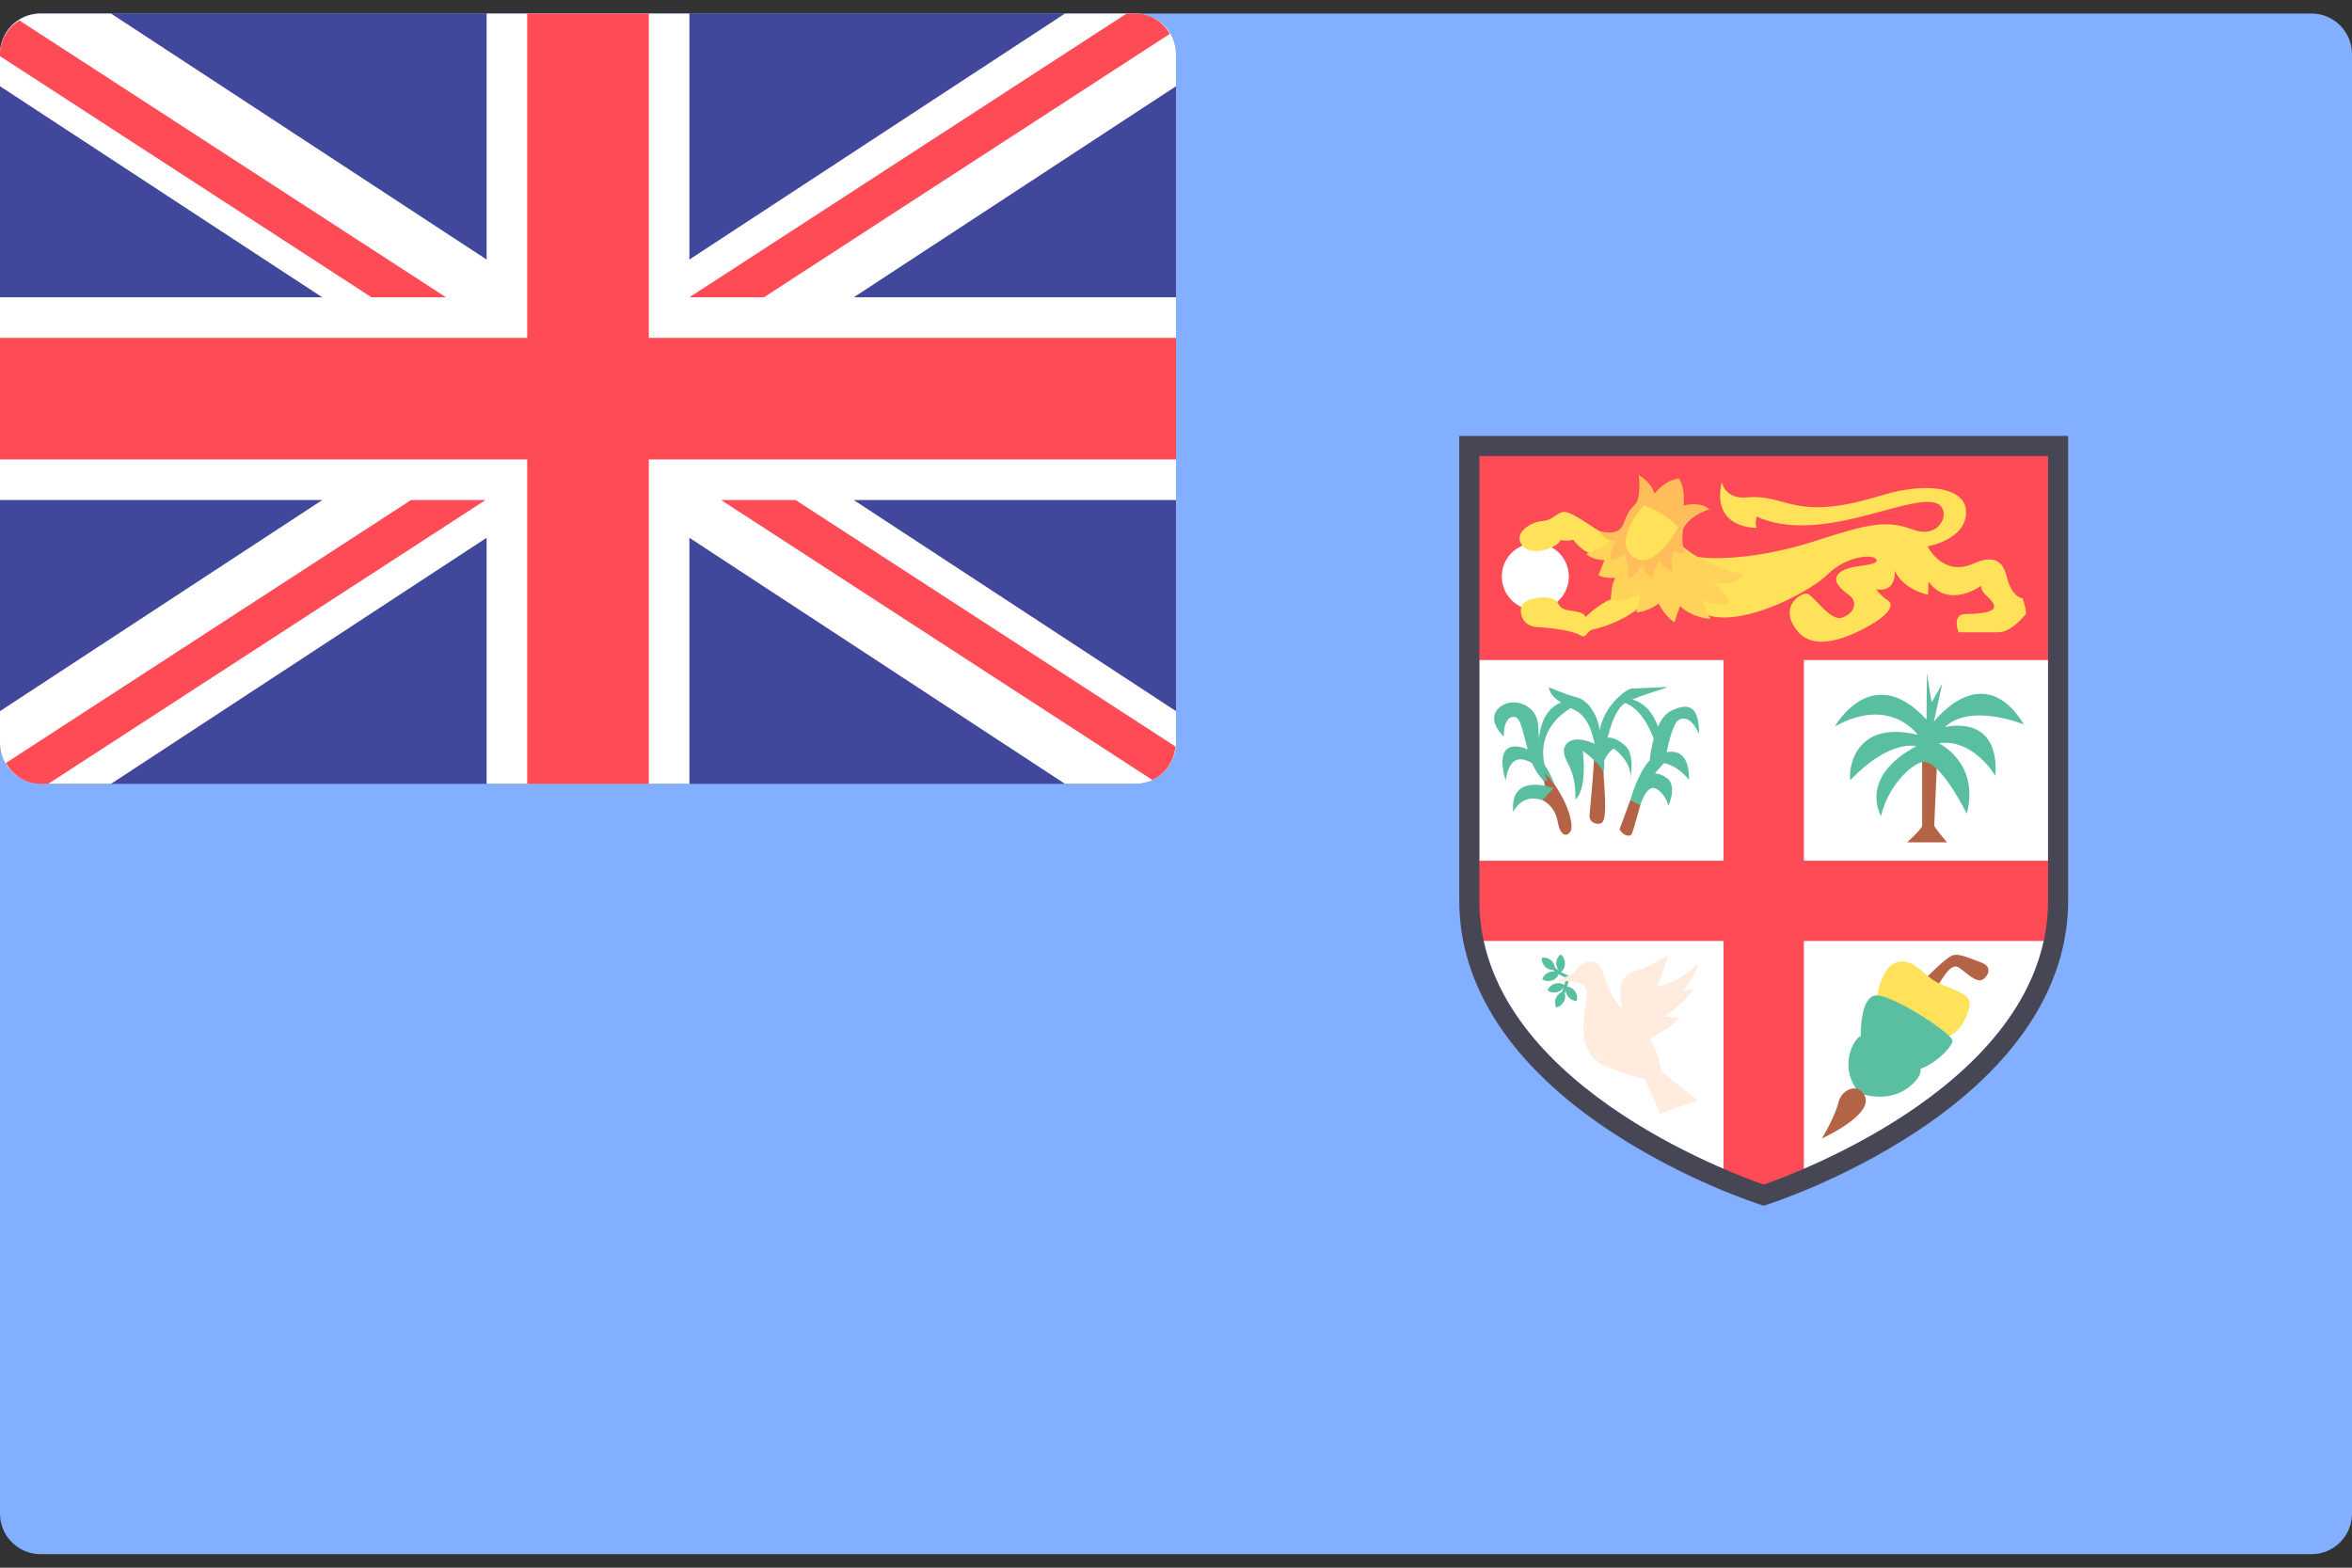 <svg width="48" height="32" viewBox="0 0 48 32" fill="none" xmlns="http://www.w3.org/2000/svg">
<rect x="0" y="0" width="48" height="32" fill="#333333" stroke="none"/>
<g clip-path="url(#clip0_11_3063)">
<path d="M47.172 31.724H0.828C0.371 31.724 0 31.354 0 30.897V1.104C0 0.647 0.371 0.276 0.828 0.276H47.172C47.629 0.276 48 0.647 48 1.104V30.897C48 31.354 47.629 31.724 47.172 31.724Z" fill="#82AFFF"/>
<path d="M23.172 16H0.828C0.371 16 0 15.63 0 15.172V1.104C0 0.647 0.371 0.276 0.828 0.276H23.172C23.63 0.276 24 0.647 24 1.104V15.172C24 15.63 23.629 16 23.172 16Z" fill="#41479B"/>
<path d="M23.172 0.276H21.735L14.069 5.298V0.276H9.931V5.298L2.265 0.276H0.828C0.371 0.276 0 0.646 0 1.103V1.76L6.577 6.069H0V10.207H6.577L0 14.516V15.172C0 15.629 0.371 16 0.828 16H2.265L9.931 10.977V16H14.069V10.977L21.735 16H23.172C23.63 16 24 15.629 24 15.172V14.516L17.423 10.207H24V6.069H17.423L24 1.76V1.103C24 0.646 23.629 0.276 23.172 0.276Z" fill="white"/>
<path d="M24 6.897H13.241V0.276H10.759V6.897H0V9.379H10.759V16H13.241V9.379H24V6.897Z" fill="#FF4B55"/>
<path d="M9.103 6.069L0.394 0.416C0.163 0.562 0 0.809 0 1.103V1.146L7.583 6.069H9.103Z" fill="#FF4B55"/>
<path d="M15.589 6.069L23.874 0.691C23.73 0.447 23.476 0.276 23.172 0.276H22.993L14.069 6.069H15.589Z" fill="#FF4B55"/>
<path d="M8.388 10.207L0.119 15.575C0.262 15.824 0.52 16 0.828 16H0.984L9.908 10.207H8.388Z" fill="#FF4B55"/>
<path d="M23.987 15.237L16.237 10.207H14.717L23.517 15.92C23.781 15.797 23.962 15.541 23.987 15.237Z" fill="#FF4B55"/>
<path d="M30.191 9.308V18.388C30.191 22.071 35.364 23.964 35.994 24.18C36.624 23.964 41.797 22.068 41.797 18.388V9.308H30.191Z" fill="white"/>
<path d="M42.002 13.473V9.103H29.986V13.473H35.175V17.569H29.986V19.208H35.175V24.123L35.994 24.396L36.813 24.123V19.208H42.002V17.569H36.813V13.473H42.002Z" fill="#FF4B55"/>
<path d="M31.333 12.452C31.711 12.452 32.017 12.146 32.017 11.768C32.017 11.391 31.711 11.085 31.333 11.085C30.956 11.085 30.649 11.391 30.649 11.768C30.649 12.146 30.956 12.452 31.333 12.452Z" fill="white"/>
<path d="M32.647 10.844C32.428 10.723 32.034 10.401 31.875 10.455C31.717 10.51 31.681 10.622 31.459 10.639C31.243 10.656 30.902 10.867 31.044 11.101C31.229 11.405 31.808 11.168 31.846 11.026C31.846 11.026 31.989 11.049 32.108 11.02C32.108 11.02 32.346 11.352 32.641 11.33C32.937 11.308 33.073 10.942 33.008 10.942C32.942 10.942 32.647 10.844 32.647 10.844Z" fill="#FFE15A"/>
<path d="M33.555 12.293C33.505 12.383 33.131 12.704 32.505 12.851C32.365 12.884 32.39 13.048 32.25 12.966C32.111 12.884 31.725 12.818 31.38 12.802C31.036 12.786 31.002 12.466 31.06 12.351C31.135 12.204 31.685 12.114 31.784 12.295C31.882 12.476 31.956 12.438 32.201 12.49C32.353 12.523 32.357 12.597 32.357 12.597C32.357 12.597 32.636 12.318 32.874 12.236C33.112 12.154 33.317 11.973 33.358 11.973C33.399 11.973 33.612 12.03 33.612 12.03L33.555 12.293Z" fill="#FFE15A"/>
<path d="M34.465 11.325C34.826 11.456 35.893 11.415 37.033 11.046C38.174 10.677 38.502 10.611 39.06 10.816C39.618 11.021 39.859 10.373 39.493 10.264C38.917 10.091 37.138 11.126 35.849 10.545C35.849 10.545 35.811 10.701 35.852 10.775C35.852 10.775 34.916 10.808 35.138 9.84C35.138 9.84 35.202 10.193 35.644 10.153C36.48 10.076 36.6 10.665 38.37 10.119C39.354 9.816 40.118 9.964 40.124 10.443C40.133 11.019 39.339 11.152 39.339 11.152C39.339 11.152 39.648 11.784 40.271 11.505C40.895 11.226 40.928 11.708 40.982 11.872C41.037 12.036 41.141 12.195 41.278 12.211C41.278 12.211 41.376 12.506 41.338 12.545C41.3 12.583 41.042 12.906 40.785 12.906C40.528 12.906 39.971 12.906 39.971 12.906C39.971 12.906 39.823 12.539 40.107 12.534C40.392 12.528 40.736 12.507 40.693 12.353C40.649 12.2 40.425 12.129 40.43 11.959C40.43 11.959 39.768 12.441 39.358 11.872L39.347 12.14C39.347 12.14 38.849 12.047 38.669 11.648C38.669 11.648 38.718 12.096 38.291 12.03C38.291 12.03 38.379 12.162 38.527 12.255C38.674 12.348 38.521 12.55 38.237 12.72C37.952 12.889 37.077 13.382 36.678 12.878C36.279 12.375 36.766 12.085 36.886 12.118C37.006 12.151 37.351 12.681 37.586 12.61C37.821 12.539 37.936 12.298 37.739 12.151C37.542 12.003 37.395 11.864 37.519 11.714C37.69 11.51 38.319 11.571 38.297 11.434C38.275 11.298 37.69 11.336 37.307 11.719C36.924 12.102 35.261 12.982 34.599 12.424C33.938 11.866 34.465 11.325 34.465 11.325Z" fill="#FFE15A"/>
<path d="M34.252 11.079C34.252 11.079 34.752 11.571 35.598 11.727C35.598 11.727 35.442 11.965 34.99 11.899C34.99 11.899 35.171 12.055 35.294 12.318C35.294 12.318 35.007 12.383 34.753 12.244C34.753 12.244 34.785 12.457 34.908 12.63C34.908 12.63 34.572 12.63 34.285 12.375L34.17 12.703C34.17 12.703 33.973 12.572 33.85 12.318C33.85 12.318 33.62 12.498 33.391 12.498C33.391 12.498 33.473 12.252 33.473 12.113C33.473 12.113 33.145 12.309 32.874 12.236C32.874 12.236 32.882 11.891 32.972 11.793C32.972 11.793 32.759 11.817 32.619 11.743C32.619 11.743 32.701 11.555 32.742 11.432C32.742 11.432 32.513 11.44 32.373 11.309C32.373 11.309 32.816 11.136 32.915 10.972L34.252 11.079Z" fill="#FFD25A"/>
<path d="M33.445 9.7C33.544 9.755 33.702 9.876 33.768 10.078C33.768 10.078 33.949 9.815 34.26 9.766C34.26 9.766 34.397 9.919 34.359 10.318C34.359 10.318 34.703 10.22 34.889 10.4C34.889 10.4 34.523 10.482 34.353 10.789C34.353 10.789 34.287 11.102 34.402 11.288C34.402 11.288 34.274 11.305 34.145 11.248C34.145 11.248 34.08 11.56 34.145 11.659C34.145 11.659 33.965 11.637 33.866 11.445C33.866 11.445 33.719 11.669 33.73 11.806C33.73 11.806 33.533 11.691 33.522 11.522C33.522 11.522 33.385 11.779 33.237 11.801C33.237 11.801 33.221 11.44 33.155 11.303C33.155 11.303 33.03 11.44 32.865 11.434C32.865 11.434 32.865 11.155 33.002 11.024C33.002 11.024 32.773 11.095 32.647 10.844C32.647 10.844 33.024 10.953 33.117 10.723C33.21 10.493 33.237 10.422 33.369 10.297C33.5 10.171 33.445 9.7 33.445 9.7Z" fill="#FFBE5A"/>
<path d="M34.252 10.759C34.252 10.759 33.784 11.653 33.358 11.382C32.89 11.086 33.472 10.39 33.546 10.316C33.546 10.316 33.891 10.406 34.252 10.759Z" fill="#FFE15A"/>
<path d="M32.565 15.339C32.565 15.339 32.516 14.697 32.168 14.512C31.841 14.337 31.647 14.25 31.61 14.027C31.61 14.027 31.894 14.158 32.195 14.239C32.467 14.313 32.732 14.773 32.651 15.29L32.565 15.339Z" fill="#5ABEA0"/>
<path d="M31.466 15.867L31.51 15.949L31.543 16.125L31.478 16.333C31.478 16.333 31.734 16.435 31.792 16.782C31.832 17.02 31.937 17.072 32.002 17.023C32.066 16.974 32.105 16.916 32.038 16.655C31.952 16.323 31.72 16.006 31.72 16.006L31.539 15.729L31.466 15.867Z" fill="#B46446"/>
<path d="M31.72 16.006C31.486 15.704 30.85 15.075 30.729 15.933C30.729 15.933 30.48 15.21 30.947 15.238C31.486 15.271 31.72 16.006 31.72 16.006Z" fill="#5ABEA0"/>
<path d="M31.51 15.949C31.309 15.729 31.244 15.565 31.14 15.157C31.035 14.749 31.003 14.626 30.882 14.634C30.761 14.642 30.689 14.773 30.689 15.034C30.689 15.034 30.335 14.716 30.576 14.463C30.818 14.21 31.357 14.348 31.39 14.797C31.422 15.247 31.414 15.549 31.575 15.925L31.51 15.949Z" fill="#5ABEA0"/>
<path d="M31.567 15.753C31.567 15.753 31.14 14.814 32.34 14.307C32.34 14.307 31.277 14.022 31.406 15.533L31.567 15.753Z" fill="#5ABEA0"/>
<path d="M31.704 16.088C31.704 16.088 30.802 15.745 30.883 16.578C30.883 16.578 31.035 16.186 31.478 16.333L31.704 16.088Z" fill="#5ABEA0"/>
<path d="M32.726 15.758C32.726 16.002 32.822 16.709 32.686 16.798C32.617 16.843 32.424 16.806 32.44 16.635C32.456 16.463 32.533 15.63 32.533 15.426C32.533 15.222 32.726 15.758 32.726 15.758Z" fill="#B46446"/>
<path d="M32.152 16.325C32.308 16.167 32.356 15.808 32.302 15.328C32.302 15.328 32.624 15.552 32.726 15.759C32.726 15.759 32.828 15.285 32.496 15.16C32.163 15.034 31.986 15.105 31.927 15.258C31.867 15.41 32.028 15.581 32.098 15.829C32.163 16.058 32.152 16.325 32.152 16.325Z" fill="#5ABEA0"/>
<path d="M32.705 15.633C32.705 15.633 32.759 15.383 32.936 15.279C32.936 15.279 33.301 15.535 33.274 15.878C33.274 15.878 33.37 15.41 33.172 15.225C32.973 15.04 32.748 14.991 32.635 15.154C32.522 15.317 32.705 15.633 32.705 15.633Z" fill="#5ABEA0"/>
<path d="M32.791 15.154C32.791 15.154 32.904 14.484 33.188 14.337C33.472 14.19 33.999 14.054 34.031 14.022C34.031 14.022 33.403 14.054 33.301 14.054C33.199 14.054 32.635 14.463 32.635 15.067C32.635 15.671 32.689 15.258 32.705 15.252C32.721 15.247 32.791 15.154 32.791 15.154Z" fill="#5ABEA0"/>
<path d="M33.053 16.925C33.117 17.06 33.27 17.092 33.302 17.023C33.334 16.954 33.479 16.423 33.479 16.423L33.274 16.325L33.053 16.925Z" fill="#B46446"/>
<path d="M34.256 14.697C34.508 14.55 34.675 14.985 34.675 14.985C34.675 14.473 34.514 14.31 34.111 14.506C33.99 14.565 33.901 14.689 33.836 14.832C33.632 14.247 33.183 14.256 33.183 14.256L33.081 14.326C33.449 14.397 33.66 14.838 33.749 15.079C33.701 15.255 33.677 15.425 33.667 15.522C33.426 15.772 33.274 16.325 33.274 16.325C33.274 16.325 33.447 16.427 33.479 16.423C33.479 16.423 33.592 16.076 33.733 16.084C33.874 16.092 34.039 16.317 34.043 16.459C34.043 16.459 34.252 16.035 34.003 15.871C33.909 15.81 33.834 15.787 33.773 15.786L33.959 15.577C34.26 15.635 34.47 15.921 34.47 15.921C34.476 15.41 34.251 15.31 34.013 15.353C34.055 15.148 34.149 14.759 34.256 14.697Z" fill="#5ABEA0"/>
<path d="M39.227 15.404C39.227 15.832 39.227 16.781 39.227 16.851C39.227 16.921 38.92 17.194 38.92 17.194H39.735C39.735 17.194 39.474 16.89 39.474 16.851C39.474 16.812 39.533 15.512 39.533 15.512L39.227 15.404Z" fill="#B46446"/>
<path d="M39.279 15.551C39.085 15.536 38.546 15.979 38.389 16.657C38.389 16.657 37.911 15.878 39.107 15.232C39.107 15.232 38.576 15.077 37.769 15.917C37.725 15.963 37.687 14.649 39.137 14.999C39.137 14.999 38.584 14.197 37.447 14.828C37.447 14.828 38.202 13.473 39.316 14.688C39.316 14.688 39.324 13.637 39.331 13.746C39.339 13.855 39.421 14.337 39.421 14.337L39.638 13.956L39.466 14.734C39.466 14.734 40.461 13.411 41.306 14.789C41.306 14.789 40.214 14.337 39.691 14.843C39.691 14.843 40.812 14.54 40.722 15.839C40.722 15.839 40.281 15.069 39.563 15.17C39.563 15.17 40.408 15.559 40.139 16.61C40.139 16.61 39.63 15.579 39.279 15.551Z" fill="#5ABEA0"/>
<path d="M32.139 20.228C32.097 20.172 32.039 20.145 31.982 20.138C32.004 20.062 32.019 20.027 32.013 19.972C32.03 19.976 32.047 19.984 32.065 19.986L32.072 19.924C32.006 19.916 31.934 19.886 31.859 19.84C31.905 19.801 31.938 19.741 31.938 19.667C31.938 19.587 31.901 19.519 31.849 19.481C31.797 19.519 31.76 19.587 31.76 19.667C31.76 19.727 31.785 19.776 31.817 19.814C31.789 19.795 31.762 19.773 31.733 19.749C31.726 19.7 31.707 19.65 31.663 19.61C31.604 19.556 31.529 19.538 31.466 19.551C31.459 19.615 31.484 19.688 31.543 19.742C31.589 19.784 31.643 19.798 31.695 19.799C31.707 19.809 31.719 19.819 31.732 19.829C31.697 19.825 31.658 19.829 31.62 19.843C31.544 19.87 31.494 19.928 31.476 19.99C31.53 20.026 31.605 20.038 31.681 20.01C31.747 19.986 31.789 19.938 31.812 19.885C31.856 19.913 31.905 19.937 31.955 19.956L31.947 19.957C31.945 20.002 31.948 20.021 31.926 20.105C31.875 20.072 31.808 20.057 31.737 20.078C31.66 20.101 31.606 20.155 31.584 20.216C31.635 20.256 31.71 20.272 31.787 20.249C31.845 20.232 31.884 20.195 31.913 20.153C31.902 20.185 31.889 20.218 31.874 20.252C31.828 20.272 31.786 20.305 31.76 20.358C31.725 20.43 31.729 20.507 31.759 20.564C31.823 20.553 31.885 20.508 31.921 20.436C31.948 20.38 31.946 20.325 31.933 20.274C31.939 20.26 31.945 20.246 31.951 20.23C31.957 20.266 31.971 20.301 31.996 20.334C32.043 20.399 32.113 20.431 32.178 20.431C32.197 20.369 32.187 20.293 32.139 20.228Z" fill="#5ABEA0"/>
<path d="M31.769 20.027C32.042 20.027 32.399 20.016 32.389 20.289C32.378 20.562 32.074 21.486 32.777 21.769C33.48 22.053 33.564 22.011 33.564 22.011L33.879 22.735L34.646 22.462L33.911 21.874C33.911 21.874 33.848 21.475 33.669 21.202C33.669 21.202 34.121 20.971 34.278 20.772L33.963 20.751C33.963 20.751 34.373 20.488 34.562 20.195L34.341 20.216C34.341 20.216 34.593 19.964 34.656 19.67C34.656 19.67 34.247 20.079 33.827 20.132C33.827 20.132 34.005 19.67 34.047 19.491C34.047 19.491 33.732 19.691 33.512 19.775C33.291 19.859 32.945 19.869 33.102 20.583C33.102 20.583 32.913 20.426 32.798 20.09C32.683 19.754 32.641 19.628 32.483 19.628C32.226 19.628 32.126 19.859 32.126 19.859L31.769 20.027Z" fill="#FFECDE"/>
<path d="M39.517 20.162C39.612 20.036 39.801 19.642 39.966 19.744C40.131 19.847 40.352 20.099 40.485 19.981C40.619 19.863 40.627 19.713 40.422 19.642C40.218 19.572 39.989 19.453 39.848 19.501C39.706 19.548 39.273 19.996 39.273 19.996L39.517 20.162Z" fill="#B46446"/>
<path d="M38.297 20.5C38.29 20.319 38.412 19.533 38.904 19.634C39.171 19.69 39.303 19.973 39.651 20.107C40.021 20.248 40.257 20.335 40.186 20.579C40.115 20.823 39.982 21.114 39.675 21.185C39.368 21.256 38.297 20.5 38.297 20.5Z" fill="#FFE15A"/>
<path d="M37.975 21.148C37.87 21.169 37.482 21.735 37.944 22.313C37.944 22.313 38.51 22.543 38.962 22.187C39.413 21.83 39.077 21.652 39.077 21.652L37.975 21.148Z" fill="#5ABEA0"/>
<path d="M38.014 21.271C37.967 21.2 37.975 21.148 37.975 21.148C37.975 21.148 37.952 20.335 38.29 20.319C38.628 20.303 39.848 21.106 39.848 21.24C39.848 21.373 39.455 21.759 39.124 21.838C38.794 21.916 38.014 21.271 38.014 21.271Z" fill="#5ABEA0"/>
<path d="M37.18 23.239C37.18 23.239 38.255 22.756 38.053 22.363C37.907 22.079 37.58 22.261 37.528 22.477C37.463 22.748 37.253 23.124 37.18 23.239Z" fill="#B46446"/>
<path d="M35.994 24.611L35.932 24.591C35.869 24.572 34.385 24.094 32.877 23.099C30.852 21.765 29.781 20.135 29.781 18.388V8.898H42.207V18.388C42.207 20.135 41.136 21.765 39.111 23.099C37.602 24.094 36.118 24.572 36.056 24.591L35.994 24.611ZM30.191 9.308V18.388C30.191 22.071 35.364 23.963 35.994 24.18C36.624 23.963 41.797 22.068 41.797 18.388V9.308H30.191Z" fill="#464655"/>
</g>
<defs>
<clipPath id="clip0_11_3063">
<rect width="48" height="32" fill="white"/>
</clipPath>
</defs>
</svg>
